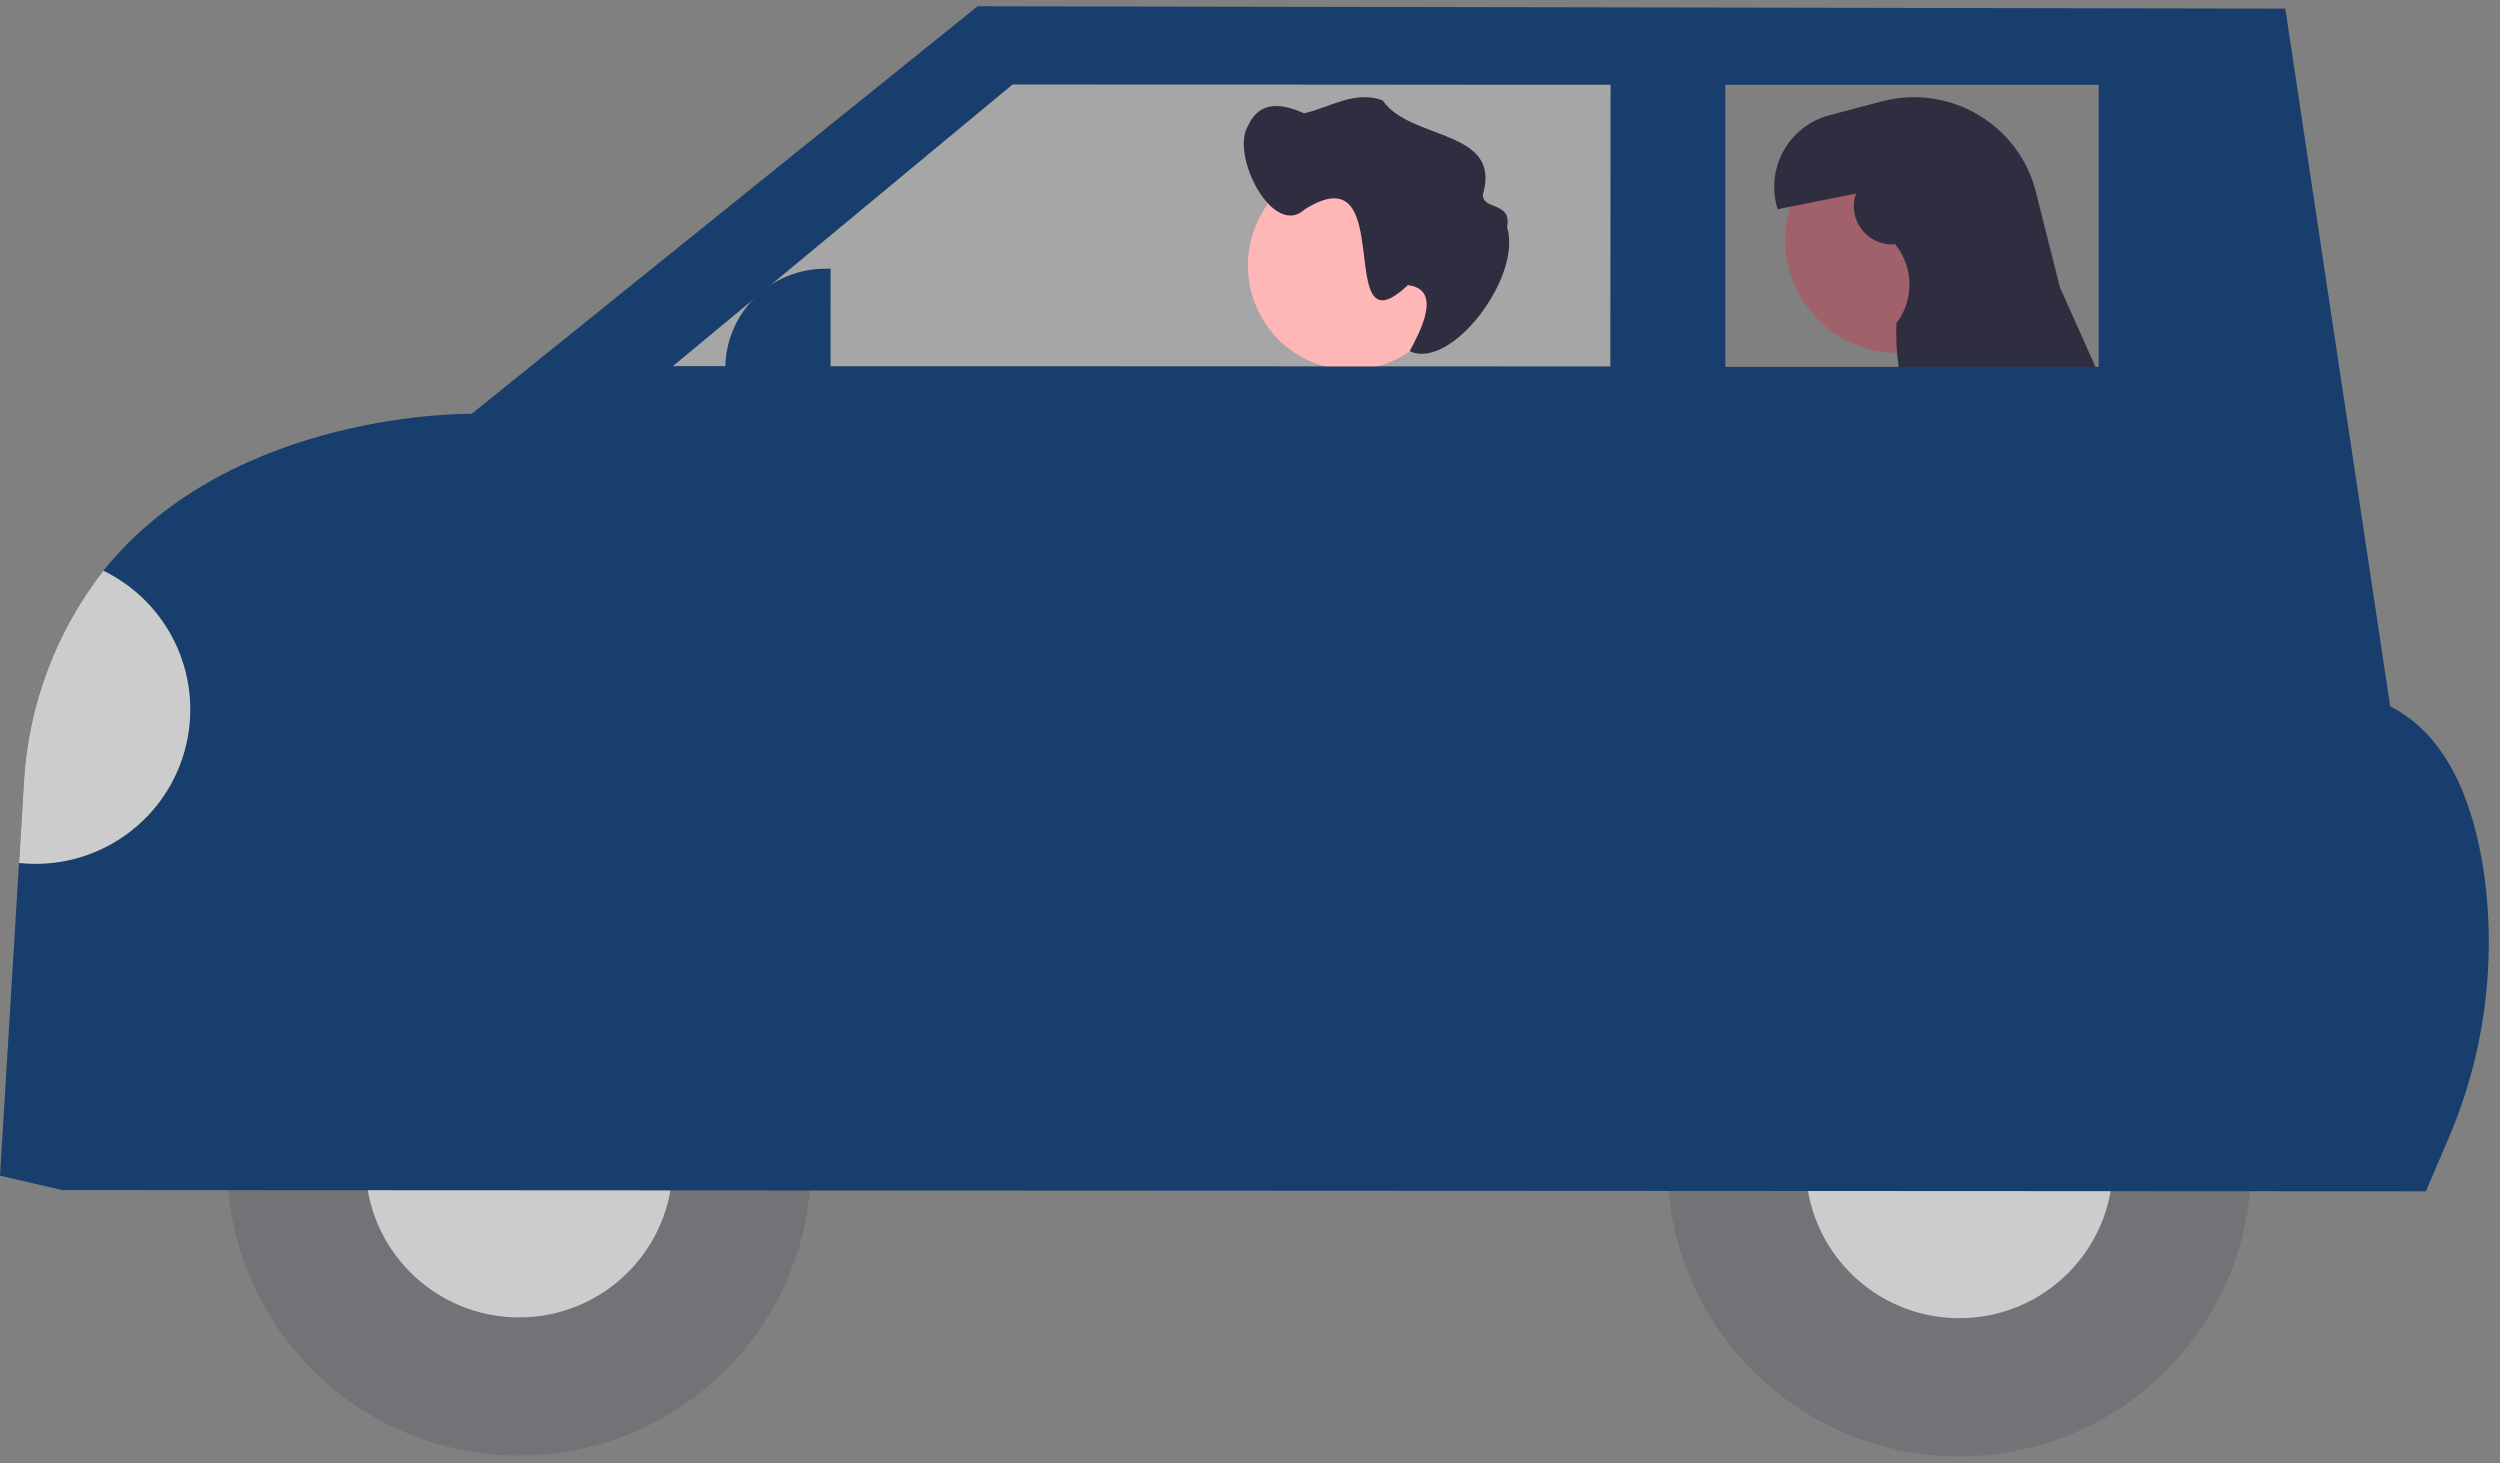 <svg width="217" height="127" viewBox="0 0 217 127" fill="none" xmlns="http://www.w3.org/2000/svg">
<rect x="0" y="0" width="217" height="127" fill="#808080" stroke="none"/>
<path d="M164.793 30.641C170.224 30.641 174.624 26.26 174.624 20.858C174.624 15.454 170.224 11.073 164.793 11.073C159.362 11.073 154.957 15.454 154.957 20.858C154.957 26.26 159.362 30.641 164.793 30.641Z" fill="#A0616A"/>
<path d="M161.106 16.801C160.303 19.039 162.068 21.364 164.451 21.205L164.506 21.202C166.109 23.194 166.155 26.012 164.614 28.054C164.49 30.684 164.902 33.313 165.833 35.779L168.443 42.707L172.466 40.84L174.371 45.907L185.597 40.154L178.794 24.924L176.717 16.663C175.239 10.783 169.213 7.245 163.327 8.802L158.812 9.995C155.244 10.938 153.19 14.653 154.303 18.157L161.106 16.801Z" fill="#2F2E41"/>
<path d="M45.06 126.337C59.052 126.337 70.395 115.009 70.395 101.04C70.395 87.065 59.052 75.737 45.06 75.737C31.071 75.737 19.728 87.065 19.728 101.04C19.728 115.009 31.071 126.337 45.06 126.337Z" fill="#727277"/>
<path d="M45.06 114.352C52.426 114.352 58.393 108.392 58.393 101.04C58.393 93.683 52.426 87.723 45.06 87.723C37.696 87.723 31.726 93.683 31.726 101.04C31.726 108.392 37.696 114.352 45.06 114.352Z" fill="#CCCCCC"/>
<path d="M170.07 126.406C184.059 126.406 195.402 115.08 195.402 101.105C195.402 87.131 184.059 75.805 170.07 75.805C156.078 75.805 144.735 87.131 144.735 101.105C144.735 115.08 156.078 126.406 170.07 126.406Z" fill="#727277"/>
<path opacity="0.3" d="M58.39 31.784L119.675 31.81H127.157L139.785 31.818V30.898L139.795 19.807L139.807 7.351H131.402L123.921 7.343L110.669 7.333H103.188L87.889 7.325L58.39 31.784Z" fill="white"/>
<path d="M170.07 114.42C177.432 114.42 183.403 108.457 183.403 101.105C183.403 93.751 177.432 87.789 170.07 87.789C162.704 87.789 156.737 93.751 156.737 101.105C156.737 108.457 162.704 114.42 170.07 114.42Z" fill="#CCCCCC"/>
<path d="M108.094 57.951L112.247 57.952L112.251 50.072L108.097 50.07L108.094 57.951Z" fill="#173E6D"/>
<path d="M155.36 42.988L155.363 38.839L147.474 38.836L147.471 42.983L155.36 42.988Z" fill="#173E6D"/>
<path d="M72.089 40.663H71.631C70.493 40.661 69.365 40.437 68.312 40.001C67.257 39.564 66.3 38.925 65.497 38.119C64.691 37.315 64.052 36.359 63.613 35.306C63.18 34.255 62.956 33.127 62.956 31.989C62.956 30.85 63.183 29.724 63.617 28.673C64.055 27.62 64.697 26.665 65.504 25.861C66.31 25.057 67.265 24.418 68.318 23.983C69.371 23.548 70.5 23.324 71.641 23.324L72.096 23.326L72.089 40.663Z" fill="#173E6D"/>
<path d="M126.231 23.048C126.231 24.838 125.704 26.589 124.72 28.078C123.735 29.566 122.337 30.726 120.702 31.413C119.065 32.097 117.261 32.276 115.524 31.927C113.786 31.578 112.19 30.715 110.939 29.449C109.684 28.183 108.832 26.569 108.486 24.814C108.141 23.058 108.319 21.237 108.996 19.583C109.675 17.929 110.823 16.515 112.294 15.521C113.77 14.525 115.5 13.994 117.271 13.994C119.64 13.989 121.919 14.934 123.598 16.624C125.276 18.313 126.224 20.608 126.231 23.003C126.231 23.017 126.231 23.032 126.231 23.048Z" fill="#FFB6B6"/>
<path d="M108.345 10.888C109.395 8.606 111.426 9.057 113.2 9.831C115.452 9.327 117.588 7.817 120.013 8.711C122.399 12.219 130.414 11.186 128.71 16.899C128.707 18.267 131.258 17.471 130.813 19.712C132.162 24.026 125.935 32.197 122.36 30.476C123.243 28.838 125.263 25.117 122.2 24.75C115.609 30.947 121.518 12.946 113.236 18.182C110.494 20.717 106.742 13.424 108.345 10.888Z" fill="#2F2E41"/>
<path fill-rule="evenodd" clip-rule="evenodd" d="M5.398 103.297L0 102.051L1.652 74.907L2.093 67.625C2.518 61.044 4.914 54.741 8.972 49.538C20.229 35.547 40.943 35.918 40.943 35.918L84.857 0.545L198.364 0.748L207.468 61.307C212.498 63.865 214.712 69.756 215.595 75.685C216.727 83.641 215.625 91.75 212.405 99.112L210.562 103.406L5.398 103.297ZM119.675 31.81L58.39 31.784L87.889 7.325L103.188 7.333H110.669L123.921 7.343L131.402 7.351H139.805L139.795 19.807L139.785 30.898V31.818L127.155 31.81H119.675ZM149.769 7.361H149.759V31.828V31.846H182.147H182.165V7.361H149.769Z" fill="#173E6D"/>
<path d="M1.653 74.906C4.793 75.245 7.952 74.468 10.576 72.709C13.199 70.956 15.119 68.329 15.993 65.298C16.868 62.264 16.644 59.023 15.361 56.139C14.074 53.256 11.814 50.918 8.973 49.537C4.914 54.74 2.518 61.043 2.093 67.624L1.653 74.906Z" fill="#CCCCCC"/>
</svg>
